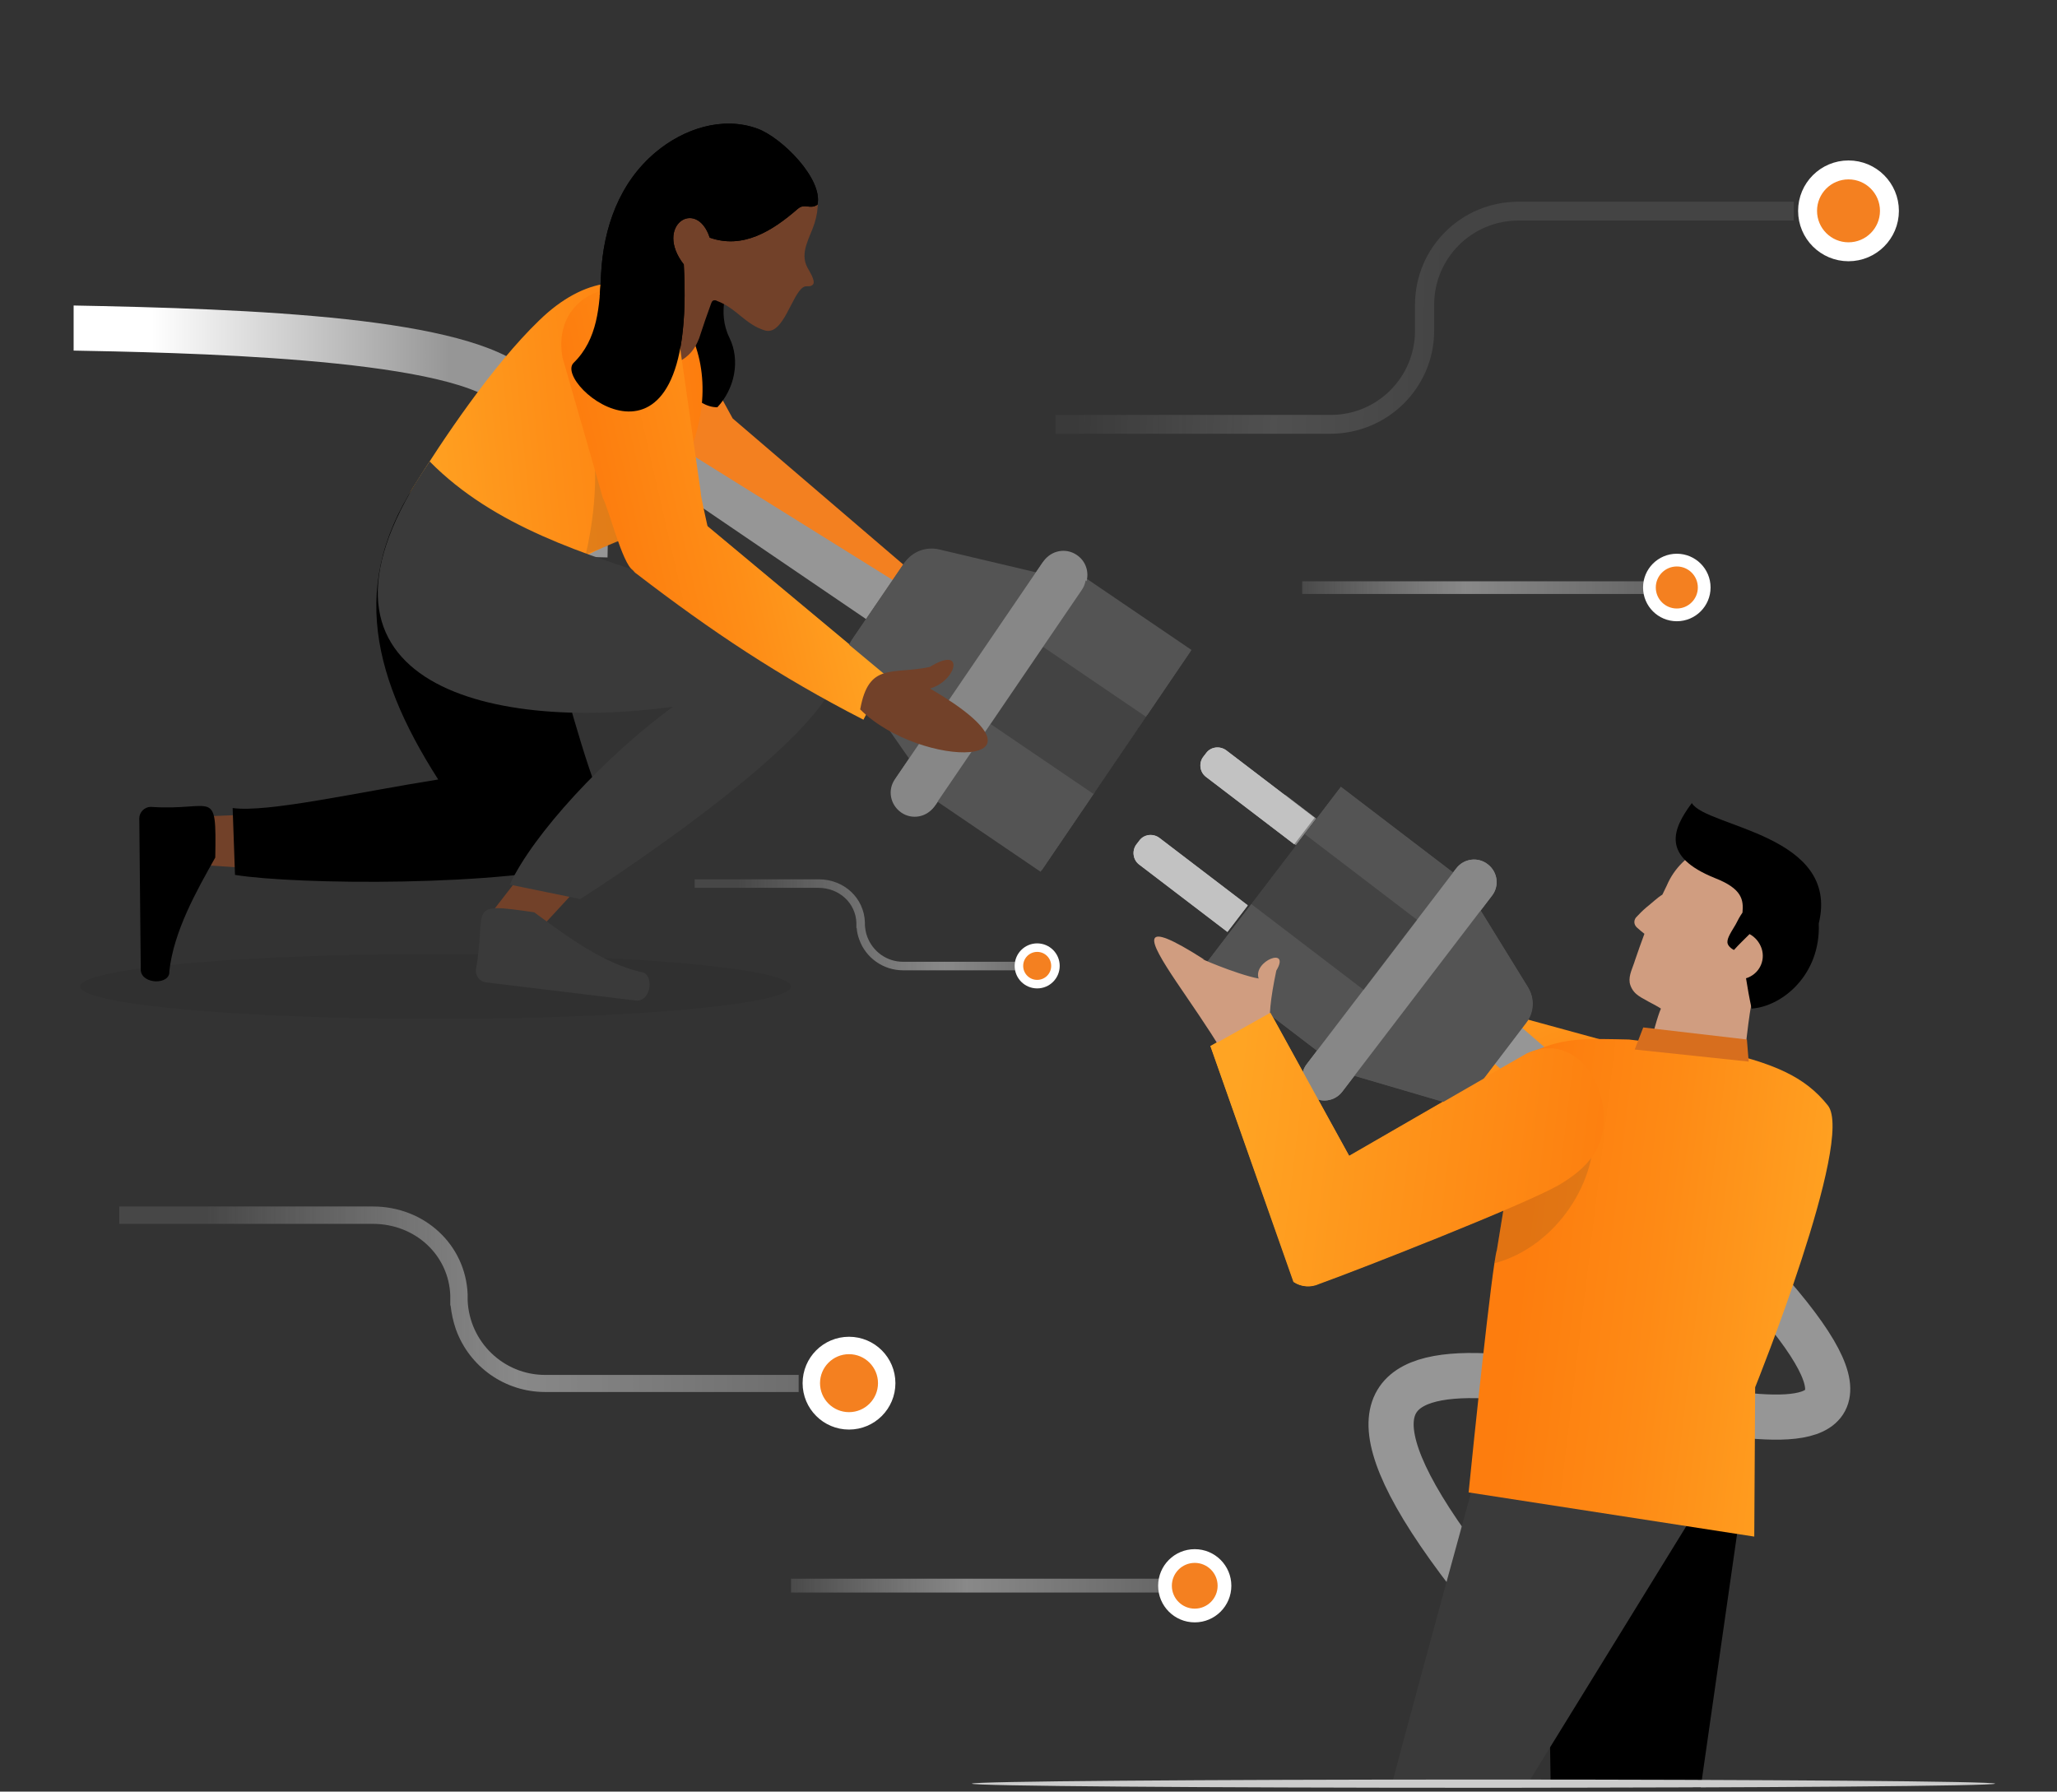 <?xml version="1.0" encoding="utf-8"?>
<!-- Generator: Adobe Illustrator 25.2.1, SVG Export Plug-In . SVG Version: 6.00 Build 0)  -->
<svg version="1.1" id="Layer_1" xmlns="http://www.w3.org/2000/svg" xmlns:xlink="http://www.w3.org/1999/xlink" x="0px" y="0px"
	 viewBox="0 0 698.5 608.4" style="enable-background:new 0 0 698.5 608.4;" xml:space="preserve">
<rect x="0" y="0" width="698.5" height="608.4" fill="#333333" stroke="none"/>
<style type="text/css">
	.st0{opacity:6.000000e-02;enable-background:new    ;}
	.st1{clip-path:url(#SVGID_2_);}
	.st2{opacity:0.6;}
	.st3{fill:url(#SVGID_3_);}
	.st4{fill:#F48020;stroke:#FFFFFF;stroke-width:6.428;stroke-miterlimit:10;}
	.st5{opacity:0.2;}
	.st6{fill:url(#SVGID_4_);}
	.st7{fill:#F48020;stroke:#FFFFFF;stroke-width:5.913;stroke-miterlimit:10;}
	.st8{fill:url(#SVGID_5_);}
	.st9{fill:url(#SVGID_6_);}
	.st10{fill:#F48020;stroke:#FFFFFF;stroke-width:4.325;stroke-miterlimit:10;}
	.st11{fill:url(#SVGID_7_);}
	.st12{fill:#F48020;stroke:#FFFFFF;stroke-width:4.66;stroke-miterlimit:10;}
	.st13{fill:#F48020;stroke:#FFFFFF;stroke-width:2.892;stroke-miterlimit:10;}
	.st14{fill:#F38020;}
	.st15{fill:url(#SVGID_8_);}
	.st16{fill:#545454;}
	.st17{fill:#969696;}
	.st18{opacity:0.2;enable-background:new    ;}
	.st19{fill:url(#SVGID_9_);}
	.st20{opacity:0.2;fill:#754C24;enable-background:new    ;}
	.st21{fill:#724129;}
	.st22{fill:#878787;}
	.st23{fill-rule:evenodd;clip-rule:evenodd;fill:#724129;}
	.st24{fill:#3A3A3A;}
	.st25{fill:url(#SVGID_10_);}
	.st26{fill:url(#SVGID_11_);}
	.st27{fill:url(#SVGID_12_);}
	.st28{fill:none;stroke:#969696;stroke-width:15.331;stroke-miterlimit:10;}
	.st29{fill:#C2C2C2;}
	.st30{fill:#D09D80;}
	.st31{fill-rule:evenodd;clip-rule:evenodd;}
	.st32{fill:url(#SVGID_13_);}
	.st33{fill:#D76E1E;}
	.st34{fill:url(#SVGID_14_);}
	.st35{fill:url(#SVGID_15_);}
	.st36{fill:#CCCCCC;}
</style>
<g>
	<ellipse class="st0" cx="147.9" cy="335" rx="120.7" ry="11"/>
	<g>
		<defs>
			<rect id="SVGID_1_" x="25" width="636.7" height="607.1"/>
		</defs>
		<clipPath id="SVGID_2_">
			<use xlink:href="#SVGID_1_"  style="overflow:visible;"/>
		</clipPath>
		<g class="st1">
			<g class="st2">
				
					<linearGradient id="SVGID_3_" gradientUnits="userSpaceOnUse" x1="363.028" y1="293.938" x2="250.281" y2="293.938" gradientTransform="matrix(1 0 0 -1 0 608)">
					<stop  offset="0" style="stop-color:#878787"/>
					<stop  offset="0.37" style="stop-color:#C2C2C2"/>
					<stop  offset="1" style="stop-color:#D8D8D8;stop-opacity:0.2"/>
				</linearGradient>
				<path class="st3" d="M348.7,329.5h-42.1c-6.6,0-12.6-4.2-14.8-10.4c-0.5-1.3-0.8-2.6-0.9-4h-0.1v-0.8c0-0.3,0-0.6,0-0.9
					c-0.2-6.7-5.8-11.9-12.9-11.9h-42v-2.9H278c8.6,0,15.4,6.3,15.7,14.6l0,0v1c0.1,1.3,0.3,2.6,0.8,3.9c1.9,5.1,6.7,8.5,12.1,8.5
					h42.1L348.7,329.5z"/>
			</g>
			<circle class="st4" cx="627.7" cy="71.6" r="13.9"/>
			<g class="st5">
				
					<linearGradient id="SVGID_4_" gradientUnits="userSpaceOnUse" x1="616.046" y1="497.126" x2="365.451" y2="502.879" gradientTransform="matrix(1 0 0 -1 0 608)">
					<stop  offset="0" style="stop-color:#878787"/>
					<stop  offset="0.26" style="stop-color:#878787"/>
					<stop  offset="0.5" style="stop-color:#878787"/>
					<stop  offset="0.73" style="stop-color:#C2C2C2"/>
					<stop  offset="1" style="stop-color:#D8D8D8;stop-opacity:0.2"/>
				</linearGradient>
				<path class="st6" d="M451.9,147.3h-93.5v-6.4h93.5c15.8,0,28.6-12.8,28.6-28.6v-8.8c0-19.4,15.7-35,35.1-35h93.5v6.4h-93.5
					c-15.8,0-28.6,12.8-28.6,28.6v8.8C487,131.6,471.3,147.2,451.9,147.3z"/>
			</g>
			<circle class="st7" cx="288.3" cy="469.7" r="12.8"/>
			<g class="st2">
				
					<linearGradient id="SVGID_5_" gradientUnits="userSpaceOnUse" x1="300.502" y1="166.859" x2="69.831" y2="166.859" gradientTransform="matrix(1 0 0 -1 0 608)">
					<stop  offset="0" style="stop-color:#878787"/>
					<stop  offset="0.54" style="stop-color:#C2C2C2"/>
					<stop  offset="1" style="stop-color:#D8D8D8;stop-opacity:0.2"/>
				</linearGradient>
				<path class="st8" d="M271.1,472.7h-86c-13.6,0-25.7-8.5-30.3-21.3c-0.9-2.6-1.5-5.4-1.8-8.1h-0.1v-1.6c0-0.6,0-1.2,0-1.8
					c-0.5-13.7-11.9-24.3-26.3-24.3H40.5v-5.9h86.1c17.6,0,31.5,13,32.2,29.8l0,0v2.1c0.6,14.1,12.2,25.3,26.3,25.3h86.1V472.7z"/>
			</g>
			<g class="st2">
				
					<linearGradient id="SVGID_6_" gradientUnits="userSpaceOnUse" x1="563.247" y1="408.484" x2="440.298" y2="408.484" gradientTransform="matrix(1 0 0 -1 0 608)">
					<stop  offset="0" style="stop-color:#878787"/>
					<stop  offset="0.53" style="stop-color:#C2C2C2"/>
					<stop  offset="1" style="stop-color:#D8D8D8;stop-opacity:0.2"/>
				</linearGradient>
				<rect x="442.2" y="197.4" class="st9" width="122.9" height="4.3"/>
			</g>
			<circle class="st10" cx="569.4" cy="199.5" r="9.3"/>
			<g class="st2">
				
					<linearGradient id="SVGID_7_" gradientUnits="userSpaceOnUse" x1="399.078" y1="69.549" x2="266.566" y2="69.549" gradientTransform="matrix(1 0 0 -1 0 608)">
					<stop  offset="0" style="stop-color:#878787"/>
					<stop  offset="0.53" style="stop-color:#C2C2C2"/>
					<stop  offset="1" style="stop-color:#D8D8D8;stop-opacity:0.2"/>
				</linearGradient>
				<rect x="268.6" y="536.1" class="st11" width="132.5" height="4.7"/>
			</g>
			<circle class="st12" cx="405.7" cy="538.5" r="10.1"/>
			<circle class="st13" cx="352.2" cy="328" r="6.2"/>
			<path class="st14" d="M219.3,125.5c0,49,50.7,60,83.5,83.7l4.5-17l-58.5-50.1L236.7,120"/>
			
				<linearGradient id="SVGID_8_" gradientUnits="userSpaceOnUse" x1="0" y1="461.809" x2="206.452" y2="461.809" gradientTransform="matrix(1 0 0 -1 0 608)">
				<stop  offset="0.25" style="stop-color:#FFFFFF"/>
				<stop  offset="0.74" style="stop-color:#969696"/>
			</linearGradient>
			<path class="st15" d="M206.3,189.3c-19.7-0.3-44.8-4-52.3-20.3c-5.4-11.7,4.9-19.7,11-24.5c1.9-1.5,5-3.9,6-5.4
				c-0.5-0.7-1.1-1.3-1.7-1.8C151,121.4,60.8,119.7,22.3,119c-9.6-0.2-17.2-0.3-22.3-0.6l0.8-15.3c4.9,0.2,12.4,0.4,21.9,0.6
				c64.9,1.2,135.9,4,156.7,22.1c4.9,4.2,7.3,8.9,7.2,13.7c-0.2,7.8-6.5,12.7-12,17.1c-2.1,1.6-5.8,4.6-6.5,6
				c3.3,6.8,18,11.1,38.5,11.4L206.3,189.3z"/>
			
				<rect x="311.4" y="215.3" transform="matrix(0.562 -0.827 0.827 0.562 -44.748 401.093)" class="st16" width="90.4" height="55"/>
			<polygon class="st17" points="206.9,150.9 223.3,147.2 303.2,197 294.2,210.3 			"/>
			<path class="st16" d="M311.5,260.3l-21.6-31c-2.7-3.8-2.7-8.9-0.1-12.7l17.3-25.4c2.6-3.9,7.3-5.7,11.9-4.6l36.8,8.7l0,0
				L311.5,260.3z"/>
			
				<rect x="347.5" y="223.1" transform="matrix(0.562 -0.827 0.827 0.562 -42.989 407.293)" class="st18" width="31.7" height="42.3"/>
			<path d="M223.4,124.9c0,0,13.8-29.8,24.1-28.2c0,0-4.2,9.1,0.2,18c3.8,7.8,1.7,17.4-4.1,23.6
				C236.1,138.4,230.1,128.3,223.4,124.9z"/>
			
				<linearGradient id="SVGID_9_" gradientUnits="userSpaceOnUse" x1="-2896.105" y1="11801.353" x2="-2790.812" y2="11801.353" gradientTransform="matrix(-0.99 0.1 -0.1 -0.99 -1446.574 12116.275)">
				<stop  offset="0" style="stop-color:#FD7D0E"/>
				<stop  offset="0.5" style="stop-color:#FE8E17"/>
				<stop  offset="1" style="stop-color:#FFA423"/>
			</linearGradient>
			<path class="st19" d="M216.2,181.5c-12.2,4-25.5,10.6-32,18c-19.3-6.1-55.7-15-44.1-33.7c10.1-16.3,27.2-41.8,43-57
				c31.2-30.4,61.6-1.4,54.4,33.8c-2.1,9.9-6.9,22.8-16.9,37.4"/>
			<path class="st20" d="M198.9,188.3c0.5-0.3,1.1-0.5,1.6-0.7c5.2-2,10.4-3.9,15.6-6l0.3-0.1c-5.9-13.1-15.6-34.9-15.6-34.9
				C203.9,163.3,200.7,180.7,198.9,188.3z"/>
			<path class="st21" d="M274.2,90.9c-2.8-5.1,0.9-10.3,2.4-15.1c1.5-4.9,1.7-9.7-0.9-14.3c-7.2-12.7-32.3-15.4-39.9-2
				c-4,7-17.9,19.3-16.6,26.9c0.1,0.4,0,0.8-0.1,1.2l-7.2,18.3c-2.4,6.3,0.1,13.4,6,16.6l0.1,0c6.5,3.6,14.7,1.3,18.3-5.2
				c0.4-0.8,0.8-1.6,1.1-2.4c1.4-4.3,2.8-8.4,4.1-11.9c0.1-0.3,0.3-0.7,0.6-0.9c0.4-0.2,1-0.2,1.4,0.1c6.5,2.4,9.6,8,16.2,10
				c6.3,1.9,9.1-12.2,13.1-14.7c1.1-0.7,2.5,0.3,3.4-1.1C276.8,95.1,274.8,92,274.2,90.9z"/>
			<path class="st22" d="M304.4,264l50-73.4c2.5-3.7,7.6-4.7,11.3-2.1l0,0c3.7,2.5,4.7,7.6,2.1,11.3l-50,73.4
				c-2.5,3.7-7.6,4.7-11.3,2.1l0,0C302.8,272.8,301.9,267.7,304.4,264z"/>
			<polyline class="st23" points="86,294.9 63.3,293.4 62.7,277.5 82.4,276.7 			"/>
			<path d="M57.5,329.8c1.5-13.6,9.2-27.2,15.6-38.6c0.4-24.3-0.3-15.7-21.9-17.2c-2.1,0-3.9,1.8-3.9,3.9l0.5,51.6
				C48.2,334.4,57.9,334.5,57.5,329.8z"/>
			<polyline class="st23" points="199.7,297.7 179.6,319.5 167,309.8 179.1,294.2 			"/>
			<path d="M202.5,267.8c-15.1-40.9-17-83.4-57-109.7c-27.5,36.3-20.3,69.7,3.3,106.6c-28.2,4.5-57.9,11.3-69.8,9.7l0.8,22.7
				c20.2,3.3,91.2,4.2,122.6-4.6l-3-24.5L202.5,267.8z"/>
			<path class="st24" d="M217.7,330.1c-13.3-3.1-25.8-12.6-36.3-20.3c-23.5-3.4-16-1.9-19.8,19.5c-0.2,2.1,1.3,4,3.4,4.3l51.2,6.2
				C221.5,339.8,222,330.4,217.7,330.1z"/>
			<path class="st24" d="M284.1,229.4c-7.3-18.1-39.7-24.2-56.5-31.9c-28.9-9.2-59.8-18.6-81.7-40.8c-51.2,75,19.3,92,82.6,83.3
				c-23.1,16.9-47.5,43.3-55.4,60.4l23.9,4.9C197,305.4,277.9,253.9,284.1,229.4z"/>
			
				<linearGradient id="SVGID_10_" gradientUnits="userSpaceOnUse" x1="913.719" y1="-616.186" x2="995.752" y2="-616.186" gradientTransform="matrix(0.975 -0.224 -0.224 -0.975 -823.892 -214.423)">
				<stop  offset="0" style="stop-color:#FD7D0E"/>
				<stop  offset="0.5" style="stop-color:#FE8E17"/>
				<stop  offset="1" style="stop-color:#FFA423"/>
			</linearGradient>
			<path class="st25" d="M239.1,177.7c0,0-2.6-11.5-2.3-11.4l-7.3-51.1c-4.6-26.5-43.2-21-38.5,6.2c0,0,10.1,34.9,13.7,47.7
				c1.9,3.4,6.7,22.5,10.2,24.5c25.6,19.6,48.6,35,77.1,49.6l7.8-14.9L239.1,177.7z"/>
			<path d="M277.6,69.5c-2.7,1.8-4.3-0.7-6.8,1.5c-8.5,7.4-18.5,13.7-29.8,9.7c-4.5-13.7-19-4-8.8,9.1c4.4,81.2-44.9,40.7-37.4,33.4
				c8.2-8,8.8-19.3,9.3-30c0.8-15.8,6.1-31.1,18.5-41.5c9.4-7.9,22.6-12.4,34.6-8C265.6,46.8,279.5,60.8,277.6,69.5z"/>
			<path class="st21" d="M290.9,239.7c20.5,20.5,71,20.5,23.7-7.1c9-2.5,12.2-14.9-0.1-7.3C301.9,228,293.9,223.5,290.9,239.7z"/>
			
				<rect x="310.9" y="215.9" transform="matrix(0.562 -0.827 0.827 0.562 -45.414 400.901)" class="st16" width="90.4" height="55"/>
			<path class="st16" d="M311,260.9l-21.6-31c-2.7-3.8-2.7-8.9-0.1-12.7l17.3-25.4c2.6-3.8,7.3-5.7,11.9-4.6l36.8,8.7l0,0L311,260.9
				z"/>
			
				<rect x="347" y="223.7" transform="matrix(0.562 -0.827 0.827 0.562 -43.655 407.104)" class="st18" width="31.7" height="42.3"/>
			<path class="st22" d="M303.9,264.6l50-73.4c2.5-3.7,7.6-4.7,11.3-2.1l0,0c3.7,2.5,4.7,7.6,2.1,11.3l-50,73.4
				c-2.5,3.7-7.6,4.7-11.3,2.1l0,0C302.3,273.3,301.3,268.3,303.9,264.6z"/>
			
				<linearGradient id="SVGID_11_" gradientUnits="userSpaceOnUse" x1="914.582" y1="-617.606" x2="996.598" y2="-617.606" gradientTransform="matrix(0.975 -0.224 -0.224 -0.975 -823.892 -214.423)">
				<stop  offset="0" style="stop-color:#FD7D0E"/>
				<stop  offset="0.5" style="stop-color:#FE8E17"/>
				<stop  offset="1" style="stop-color:#FFA423"/>
			</linearGradient>
			<path class="st26" d="M240.3,178.9c0,0-2.6-11.5-2.3-11.4l-7.3-51.1c-4.6-26.5-43.2-21-38.5,6.2c0,0,10.1,34.9,13.7,47.7
				c1.9,3.4,6.7,22.5,10.2,24.5c25.5,19.6,48.6,35,77.1,49.6l7.8-14.9L240.3,178.9z"/>
			<path class="st21" d="M292.1,240.9c20.5,20.5,71,20.5,23.7-7.1c9-2.5,12.2-14.9-0.1-7.3C303,229.2,295,224.7,292.1,240.9z"/>
			<path d="M277.6,69.5c-2.7,1.8-4.3-0.7-6.8,1.5c-8.5,7.4-18.5,13.7-29.8,9.7c-4.5-13.7-19-4-8.8,9.1c4.4,81.2-44.9,40.7-37.4,33.4
				c8.2-8,8.8-19.3,9.3-30c0.8-15.8,6.2-31.1,18.6-41.5c9.4-7.9,22.6-12.4,34.6-8C265.6,46.8,279.5,60.8,277.6,69.5z"/>
			
				<linearGradient id="SVGID_12_" gradientUnits="userSpaceOnUse" x1="370.713" y1="-211.157" x2="446.915" y2="-211.157" gradientTransform="matrix(-0.36 -0.93 0.93 -0.36 858.419 668.161)">
				<stop  offset="0" style="stop-color:#FD7D0E"/>
				<stop  offset="0.5" style="stop-color:#FE8E17"/>
				<stop  offset="1" style="stop-color:#FFA423"/>
			</linearGradient>
			<path class="st27" d="M551,391.5c0,0-43-16.9-78.6-36.4l10.1-18.8l68,18.6"/>
			<path class="st28" d="M503.3,347.5c396.5,338.2-387.6-138.5,190.1,382"/>
			<path class="st16" d="M455.2,363.9l34.1,10c4.2,1.2,8.7-0.2,11.4-3.7l17.5-23c2.7-3.5,2.9-8.2,0.6-12L500.2,305l0,0L455.2,363.9z
				"/>
			
				<rect x="413.6" y="287.9" transform="matrix(0.607 -0.795 0.795 0.607 -70.793 481.733)" class="st16" width="76.1" height="49.2"/>
			<path class="st29" d="M416.4,254.8l30,22.9l0,0l-6.9,9l0,0l-30-22.9c-2.1-1.6-2.5-4.7-0.9-6.8l0,0l1-1.3
				C411.1,253.6,414.2,253.2,416.4,254.8L416.4,254.8z"/>
			
				<rect x="432.5" y="272" transform="matrix(0.607 -0.795 0.795 0.607 -49.211 457.752)" class="st22" width="11.4" height="13.2"/>
			<path class="st29" d="M393.7,284.5l30,22.9l0,0l-6.9,9l0,0l-30-22.9c-2.1-1.6-2.5-4.7-0.9-6.8l0,0l1-1.3
				C388.4,283.3,391.5,282.9,393.7,284.5C393.6,284.5,393.6,284.5,393.7,284.5L393.7,284.5z"/>
			
				<rect x="420.1" y="345.3" transform="matrix(0.431 -0.902 0.902 0.431 -75.249 584.541)" class="st22" width="11.4" height="13.2"/>
			<path class="st22" d="M443.7,361.4l50.8-66.5c2.6-3.4,7.4-4,10.7-1.4h0c3.4,2.6,4,7.4,1.4,10.7l-50.8,66.5
				c-2.6,3.4-7.4,4-10.7,1.4l0,0C441.8,369.5,441.1,364.7,443.7,361.4z"/>
			
				<rect x="438" y="285.8" transform="matrix(0.607 -0.795 0.795 0.607 -68.145 481.689)" class="st18" width="29.9" height="48"/>
			<path class="st30" d="M555.5,311.6c1.1-1.2,2.3-2.4,3.6-3.5c1.9-1.5,3.6-3.2,5.4-4.3c0.5-1,1-2.1,1.5-3.1
				c2.5-5.9,7.3-10.6,13.2-13c1.1-0.4,2.1-0.8,3.3-1c10.4-2.6,22.3,1.8,28.3,10.8c6.9,10.3,4.9,24.7-1,32.7
				c-3.8,5.2-6.3-0.8-14.7,10c4.1-7.6,0,0,0,0c-1.1,1.4-2.8,21-3.3,22.8c0,0-8.3,2.2-8.4,9.1c-4.8,1.7-8.7,1.4-12.4,1.1
				c-4.8-0.4-0.3,6.2-6.7,1.7c-9.9-6.9-0.6-32-0.3-32.4c-1.7-1.2-6.8-3.5-8.3-4.9c-1.2-1-2-2.4-2.3-3.9c-0.4-2.6,1.1-5.2,1.8-7.6
				c1-3,2.1-6,3.2-9c-0.8-0.6-1.6-1.3-2.4-2C554.8,314.1,554.7,312.7,555.5,311.6C555.5,311.7,555.5,311.7,555.5,311.6z"/>
			<path class="st31" d="M574.5,272.7c4.8,8.2,50.5,10.6,43.1,40.9c0.7,17.4-12.4,28.2-22.8,28.9c-0.8-3.7-1.4-7.1-1.9-10.3
				c4.3-1.3,6.7-5.8,5.3-10.1c-0.7-2.1-2.2-3.9-4.1-4.9c-1.7,1.7-3.6,3.5-5.3,5.4c-1.7-0.9-2.1-1.9-2.2-2.4
				c-0.1-1.3,0.4-2.4,2.8-6.3c0.7-1.4,1.4-2.7,2.3-4c0.4-4.3-0.1-8.1-9.3-11.7C564,290.8,567.9,281.6,574.5,272.7z"/>
			<path d="M592.7,501.1l-37.6,262.3c0,0-27.3-2.1-26.1-2.7l-4.2-266.4L592.7,501.1z"/>
			<path class="st24" d="M504.8,487.7c0,0-40.9,148.1-40.7,152.2c0,1.4,0.3,2.7,0.9,4l36.9,98.1l23.7-6.8L503.8,630l69.9-113.5
				L504.8,487.7z"/>
			
				<linearGradient id="SVGID_13_" gradientUnits="userSpaceOnUse" x1="8319.189" y1="476.73" x2="8428.36" y2="476.73" gradientTransform="matrix(-0.99 -0.12 0.12 -0.99 8803.656 1913.768)">
				<stop  offset="0" style="stop-color:#FFA423"/>
				<stop  offset="0.59" style="stop-color:#FE8A15"/>
				<stop  offset="1" style="stop-color:#FD7D0E"/>
			</linearGradient>
			<path class="st32" d="M519.2,357.7c10.7-5,17.5-5,29.2-4.8l4.7,0.1l28.1,3.3c21.2,4.6,31.7,9.3,39.5,19.1
				c9.2,11.6-24.7,95.7-24.7,95.7l-0.3,50.7l-97-15c1.3-13.2,8-77.6,9.6-82.3"/>
			<polygon class="st33" points="555.1,356.4 593.8,360.5 593.2,353 558,348.9 			"/>
			<path class="st20" d="M519.2,357.7L519.2,357.7c4.2,0.5,8.2,2.1,11.7,4.6c13.4,10,13.8,32.2,0.9,49.6
				c-6.6,8.9-15.5,14.8-24.4,17.1c0.2-1.5,0.5-3.1,0.9-4.6L519.2,357.7z"/>
			
				<linearGradient id="SVGID_14_" gradientUnits="userSpaceOnUse" x1="8396.85" y1="507.117" x2="8532.419" y2="507.117" gradientTransform="matrix(-0.99 -0.12 0.12 -0.99 8803.656 1913.768)">
				<stop  offset="0" style="stop-color:#FD7D0E"/>
				<stop  offset="1" style="stop-color:#FFA423"/>
			</linearGradient>
			<path class="st34" d="M431.3,343.8l26.8,48.7c0,0,59.9-34.6,60.4-34.8c20-9,32.5,19.6,22.4,34.4c-3,4.4-7.3,7.6-11.9,10.3
				c-12,6.8-66.8,28.3-81.2,33.5c-2.8,1.3-6,1.1-8.6-0.6L411,355.2L431.3,343.8z"/>
			<path class="st16" d="M455.3,364l34.1,10c4.2,1.2,8.7-0.2,11.4-3.7l17.5-23c2.7-3.5,2.9-8.2,0.6-12l-18.7-30.3l0,0L455.3,364z"/>
			
				<rect x="413.6" y="287.9" transform="matrix(0.607 -0.795 0.795 0.607 -70.81 481.792)" class="st16" width="76.1" height="49.2"/>
			<path class="st29" d="M416.4,254.8l30,22.9l0,0l-6.9,9l0,0l-30-22.9c-2.1-1.6-2.5-4.7-0.9-6.8l0,0l1-1.3
				C411.2,253.6,414.2,253.2,416.4,254.8C416.4,254.8,416.4,254.8,416.4,254.8L416.4,254.8z"/>
			<path class="st29" d="M393.7,284.6l30,22.9l0,0l-6.9,9l0,0l-30-22.9c-2.1-1.6-2.5-4.7-0.9-6.8l0,0l1-1.3
				C388.5,283.4,391.5,282.9,393.7,284.6L393.7,284.6z"/>
			
				<rect x="420.1" y="345.3" transform="matrix(0.431 -0.902 0.902 0.431 -75.264 584.608)" class="st22" width="11.4" height="13.2"/>
			<path class="st22" d="M443.7,361.4l50.8-66.5c2.6-3.4,7.4-4,10.7-1.4h0c3.4,2.6,4,7.4,1.4,10.7l-50.8,66.5
				c-2.6,3.4-7.4,4-10.7,1.4l0,0C441.8,369.6,441.2,364.8,443.7,361.4z"/>
			
				<rect x="438" y="285.8" transform="matrix(0.607 -0.795 0.795 0.607 -68.165 481.745)" class="st18" width="29.9" height="48"/>
			<path class="st30" d="M436.3,369.5c-5.1-17-7-20.3-2.9-39.9c5-8.3-8-3.3-6,2.7c-7.6-1.4-22.4-7.9-18.4-6.4
				c-46.2-29.6,16.4,32.8,12.9,50.3C421.6,376.1,431.2,383.5,436.3,369.5z"/>
			
				<linearGradient id="SVGID_15_" gradientUnits="userSpaceOnUse" x1="8396.793" y1="507.072" x2="8532.367" y2="507.072" gradientTransform="matrix(-0.99 -0.12 0.12 -0.99 8803.656 1913.768)">
				<stop  offset="0" style="stop-color:#FD7D0E"/>
				<stop  offset="1" style="stop-color:#FFA423"/>
			</linearGradient>
			<path class="st35" d="M431.4,343.9l26.8,48.7c0,0,59.9-34.6,60.4-34.8c20-9,32.5,19.6,22.5,34.4c-3,4.4-7.3,7.6-11.9,10.3
				c-12,6.8-66.8,28.3-81.2,33.5c-2.8,1.3-6,1.1-8.6-0.6l-28.3-80.1L431.4,343.9z"/>
		</g>
	</g>
	<g id="freepik--Desk--inject-79">
		<path class="st36" d="M677.5,605.7c0,0.8-77.8,1.4-173.8,1.4S330,606.5,330,605.7s77.8-1.4,173.8-1.4S677.5,604.9,677.5,605.7z"/>
	</g>
</g>
</svg>
